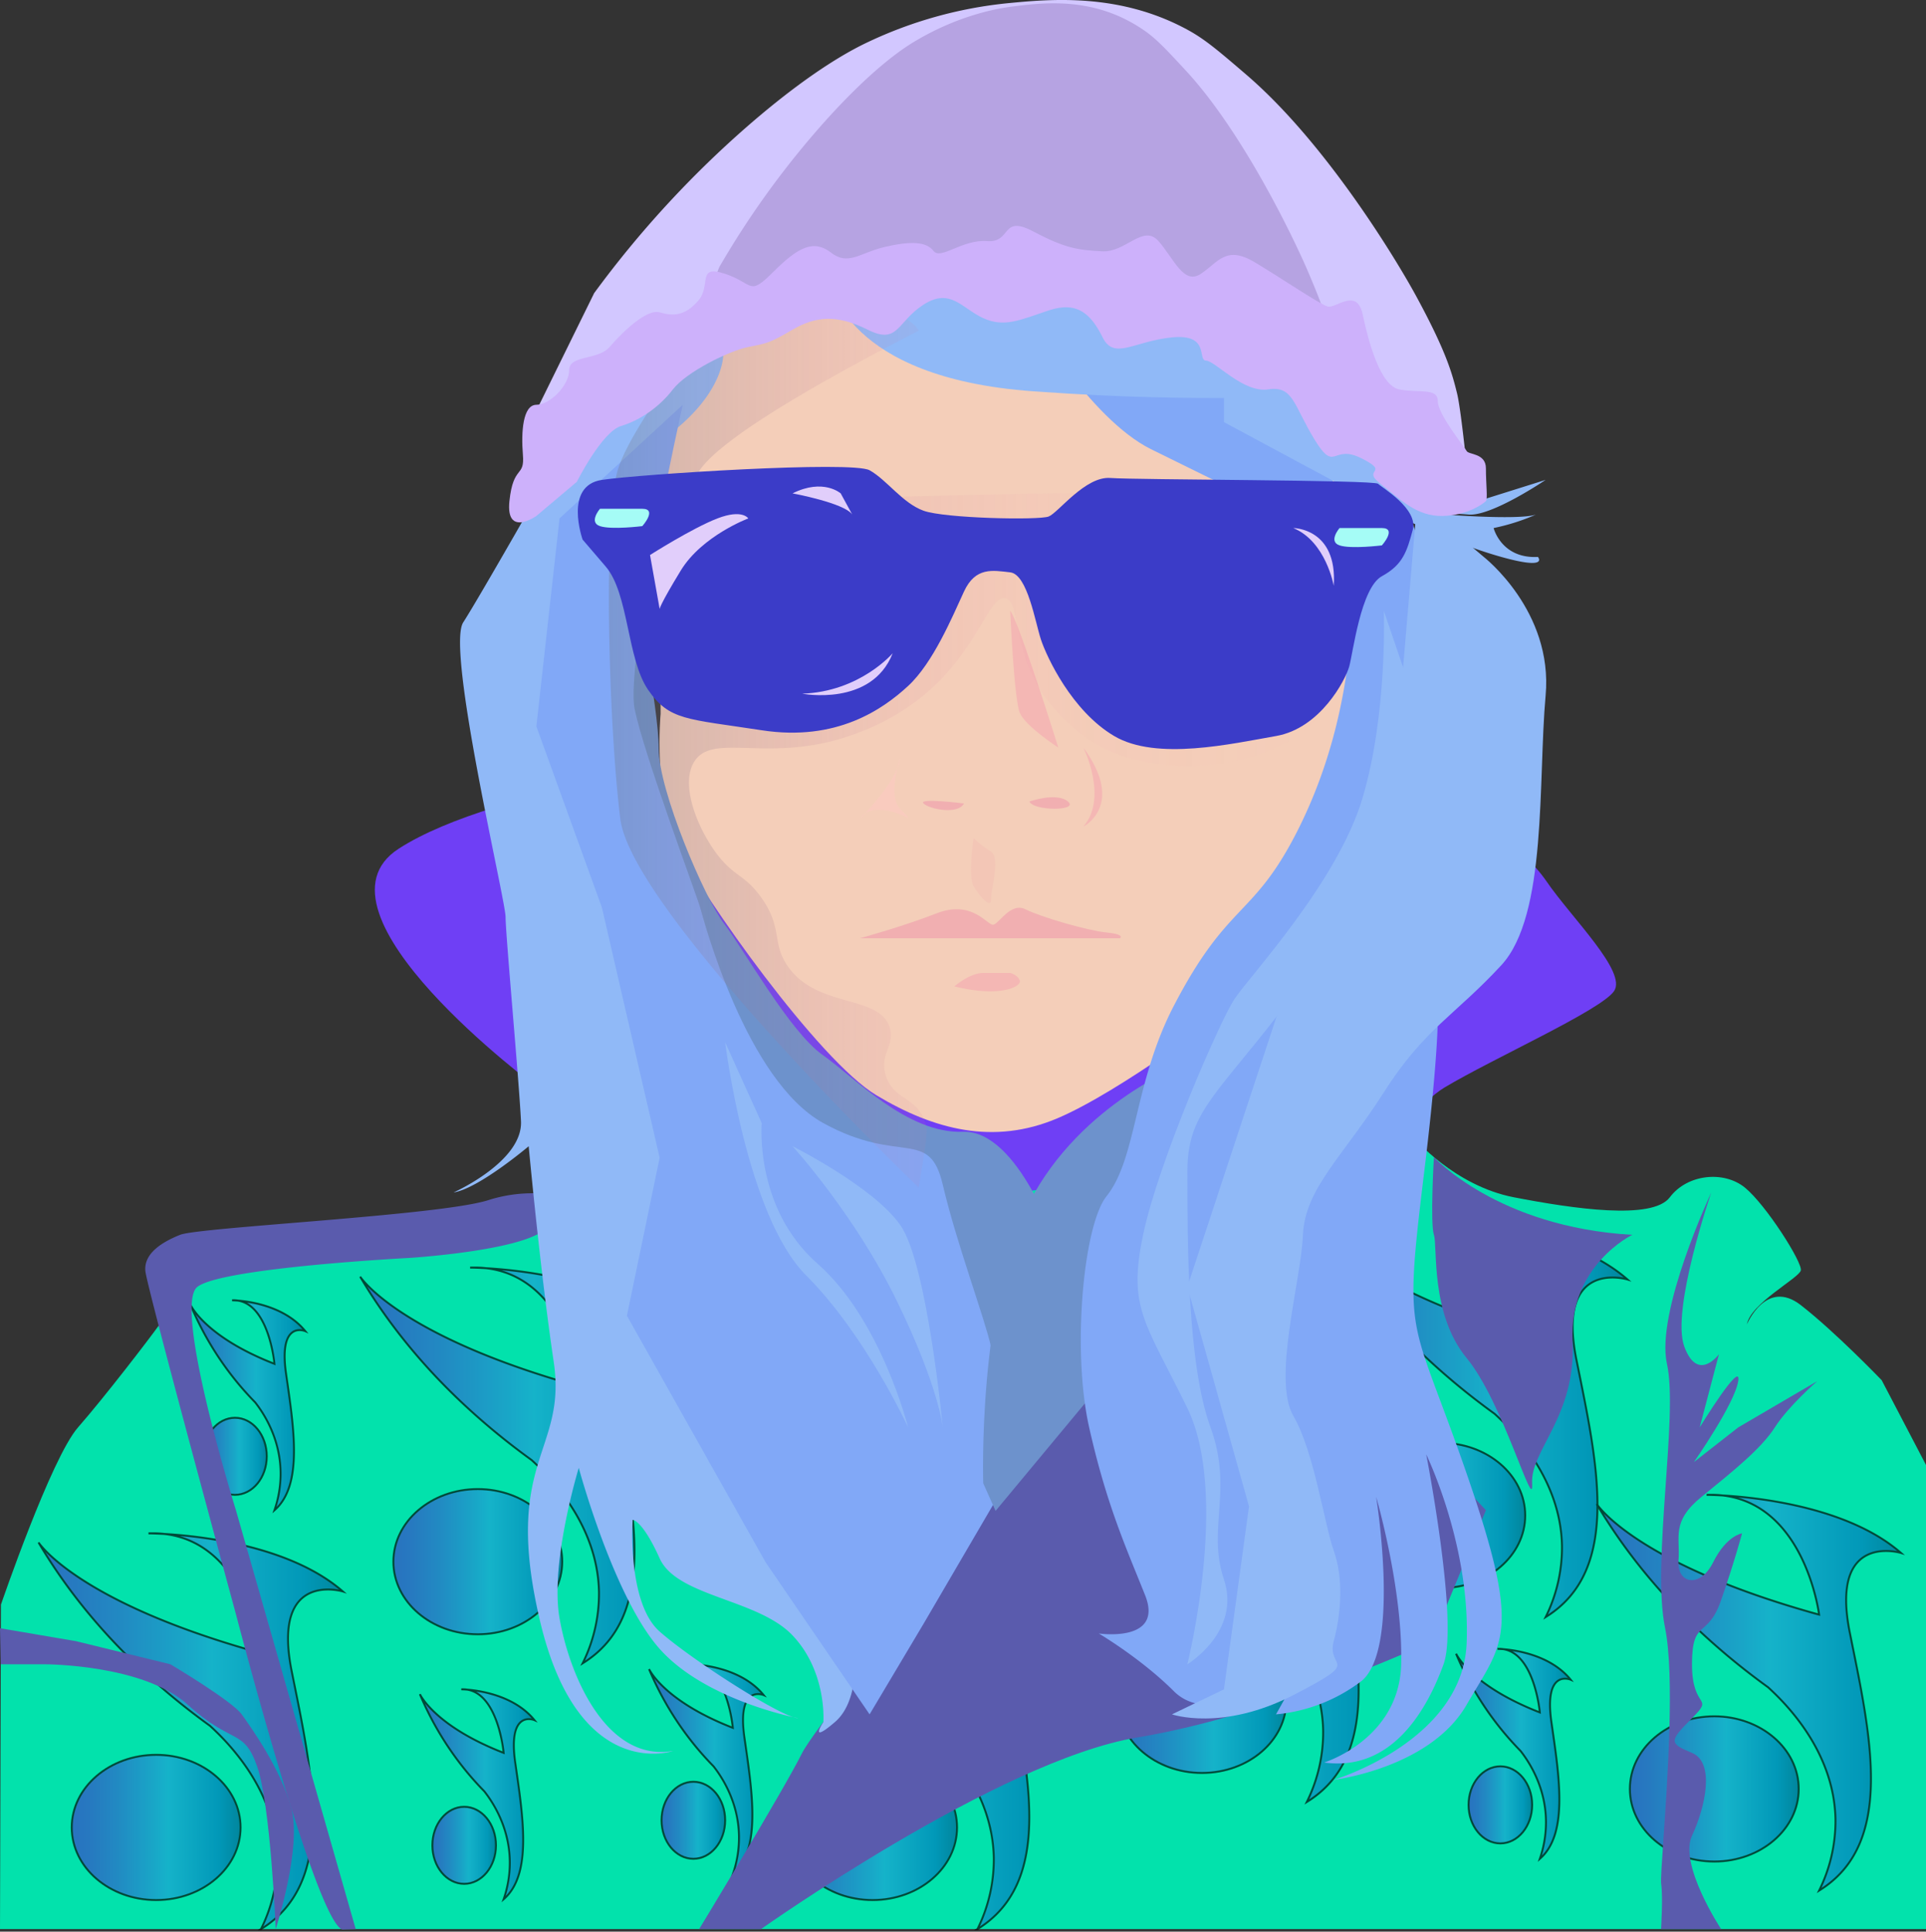 <svg xmlns="http://www.w3.org/2000/svg" xmlns:xlink="http://www.w3.org/1999/xlink" viewBox="0 0 1000 1003.02" xmlns:v="https://vecta.io/nano"><rect x="0" y="0" width="1000" height="1003.02" fill="#333333" stroke="none"/><style><![CDATA[.m{stroke-miterlimit:10}.n{fill:#90b9f7}.o{fill:#81a8f7}]]></style><defs><linearGradient id="A" x1="99" y1="727.99" x2="158.5" y2="727.99" gradientUnits="userSpaceOnUse"><stop offset="0" stop-color="#3b3cc8"/><stop offset=".1" stop-color="#3845c9"/><stop offset=".27" stop-color="#305fcd"/><stop offset=".48" stop-color="#2488d4"/><stop offset=".57" stop-color="#1e9cd7"/><stop offset=".87" stop-color="#0075be"/><stop offset=".99" stop-color="#005b97"/></linearGradient><linearGradient id="B" x1="105.5" y1="756.19" x2="138.5" y2="756.19" xlink:href="#A"/><linearGradient id="C" x1="218" y1="929.99" x2="277.5" y2="929.99" xlink:href="#A"/><linearGradient id="D" x1="224.5" y1="958.19" x2="257.5" y2="958.19" xlink:href="#A"/><linearGradient id="E" x1="337" y1="916.99" x2="396.5" y2="916.99" xlink:href="#A"/><linearGradient id="F" x1="343.5" y1="945.19" x2="376.5" y2="945.19" xlink:href="#A"/><linearGradient id="G" x1="756" y1="908.99" x2="815.5" y2="908.99" xlink:href="#A"/><linearGradient id="H" x1="762.5" y1="937.19" x2="795.5" y2="937.19" xlink:href="#A"/><linearGradient id="I" x1="187" y1="759.24" x2="345" y2="759.24" xlink:href="#A"/><linearGradient id="J" x1="204.26" y1="810.91" x2="291.89" y2="810.91" xlink:href="#A"/><linearGradient id="K" x1="392" y1="897.24" x2="550" y2="897.24" xlink:href="#A"/><linearGradient id="L" x1="409.26" y1="948.91" x2="496.89" y2="948.91" xlink:href="#A"/><linearGradient id="M" x1="563" y1="831.24" x2="721" y2="831.24" xlink:href="#A"/><linearGradient id="N" x1="580.26" y1="882.91" x2="667.89" y2="882.91" xlink:href="#A"/><linearGradient id="O" x1="687" y1="735.24" x2="845" y2="735.24" xlink:href="#A"/><linearGradient id="P" x1="704.26" y1="786.91" x2="791.89" y2="786.91" xlink:href="#A"/><linearGradient id="Q" x1="829" y1="877.24" x2="987" y2="877.24" xlink:href="#A"/><linearGradient id="R" x1="846.26" y1="928.91" x2="933.89" y2="928.91" xlink:href="#A"/><linearGradient id="S" x1="20" y1="897.24" x2="178" y2="897.24" xlink:href="#A"/><linearGradient id="T" x1="37.26" y1="948.91" x2="124.89" y2="948.91" xlink:href="#A"/><linearGradient id="U" x1="316.15" y1="386.7" x2="694.23" y2="386.7" gradientUnits="userSpaceOnUse"><stop offset="0" stop-color="#69737f" stop-opacity=".3"/><stop offset=".07" stop-color="#807486" stop-opacity=".25"/><stop offset=".36" stop-color="#c7789b" stop-opacity=".11"/><stop offset=".66" stop-color="#f17aa8" stop-opacity=".03"/><stop offset="1" stop-color="#ff7bac" stop-opacity="0"/></linearGradient></defs><path d="M279 564.69s-123-91-72-124 181-48 181-48l373 28s29 18 42 37 42 47 35 57-63 35-88 50-54 76-54 76l-176 47z" fill="#6F3FF5"/><path d="M106 652.69s69-10 105-12 81-14 89-18 204 0 204 0l230-32s21 25 52 31 72 12 81 0 28-14 39-5 30 39 29 43-26 17-28 28c0 0 10-24 28-10s42 39 42 39l23 44v241H0l.5-168.5s26-76 40-92 37-46 42-53 1-27 1-27 15-8 22.5-8.5z" fill="#02E2AC"/><g opacity=".67" stroke="#000"><path d="M132.5 726.5c-3.39-3.46-6.84-7.28-10.25-11.5A161.79 161.79 0 0 1 99 676c0 0 7.5 16.5 43.5 30.5 0 0-3-34-22-33 0 0 25 0 38 16 0 0-14-6-10 22s9 58-6 71a58 58 0 0 0 3.19-19.69c-.26-18.31-9.32-31.35-13.19-36.31z" transform="translate(0 1.69)" fill="url(#A)" class="m"/><ellipse cx="122" cy="756.19" rx="16.5" ry="20" fill="url(#B)"/><path d="M251.5 928.5c-3.39-3.46-6.84-7.28-10.25-11.5A161.79 161.79 0 0 1 218 878c0 0 7.5 16.5 43.5 30.5 0 0-3-34-22-33 0 0 25 0 38 16 0 0-14-6-10 22s9 58-6 71a58 58 0 0 0 3.19-19.69c-.26-18.31-9.32-31.35-13.19-36.31z" transform="translate(0 1.69)" fill="url(#C)" class="m"/><ellipse cx="241" cy="958.19" rx="16.5" ry="20" fill="url(#D)"/><path d="M370.5 915.5c-3.39-3.46-6.84-7.28-10.25-11.5A161.79 161.79 0 0 1 337 865c0 0 7.5 16.5 43.5 30.5 0 0-3-34-22-33 0 0 25 0 38 16 0 0-14-6-10 22s9 58-6 71a58 58 0 0 0 3.19-19.69c-.26-18.31-9.32-31.35-13.19-36.31z" transform="translate(0 1.69)" fill="url(#E)" class="m"/><ellipse cx="360" cy="945.19" rx="16.5" ry="20" fill="url(#F)"/><path d="M789.5 907.5c-3.39-3.46-6.84-7.28-10.25-11.5A161.79 161.79 0 0 1 756 857c0 0 7.5 16.5 43.5 30.5 0 0-3-34-22-33 0 0 25 0 38 16 0 0-14-6-10 22s9 58-6 71a58 58 0 0 0 3.19-19.69c-.26-18.31-9.32-31.35-13.19-36.31z" transform="translate(0 1.69)" fill="url(#G)" class="m"/><ellipse cx="779" cy="937.19" rx="16.5" ry="20" fill="url(#H)"/><path d="M276 756.43c-9-6.51-18.17-13.72-27.22-21.68C219.43 709 200 683.22 187 661.23c0 0 19.92 31.11 115.51 57.5 0 0-8-64.1-58.42-62.21 0 0 66.39 0 100.91 30.16 0 0-37.18-11.31-26.55 41.47S342.34 837.49 302.51 862a81.33 81.33 0 0 0 8.49-37.11c-.71-34.53-24.77-59.12-35-68.46z" transform="translate(0 1.69)" fill="url(#I)" class="m"/><ellipse cx="248.08" cy="810.91" rx="43.82" ry="37.7" fill="url(#J)"/><path d="M481 894.43c-9-6.51-18.17-13.72-27.22-21.68C424.43 847 405 821.22 392 799.23c0 0 19.92 31.11 115.51 57.5 0 0-8-64.1-58.42-62.21 0 0 66.39 0 100.91 30.16 0 0-37.18-11.31-26.55 41.47s23.89 109.34-15.94 133.85a81.33 81.33 0 0 0 8.49-37.11c-.71-34.53-24.77-59.12-35-68.46z" transform="translate(0 1.69)" fill="url(#K)" class="m"/><ellipse cx="453.08" cy="948.91" rx="43.82" ry="37.7" fill="url(#L)"/><path d="M652 828.43c-9-6.51-18.17-13.72-27.22-21.68C595.43 781 576 755.22 563 733.23c0 0 19.92 31.11 115.51 57.5 0 0-8-64.1-58.42-62.21 0 0 66.39 0 100.91 30.16 0 0-37.18-11.31-26.55 41.47S718.34 909.49 678.51 934a81.33 81.33 0 0 0 8.49-37.11c-.71-34.53-24.77-59.12-35-68.46z" transform="translate(0 1.69)" fill="url(#M)" class="m"/><ellipse cx="624.08" cy="882.91" rx="43.82" ry="37.7" fill="url(#N)"/><path d="M776 732.43c-9-6.51-18.17-13.72-27.22-21.68C719.43 685 700 659.22 687 637.23c0 0 19.92 31.11 115.51 57.5 0 0-8-64.1-58.42-62.21 0 0 66.39 0 100.91 30.16 0 0-37.18-11.31-26.55 41.47S842.34 813.49 802.51 838a81.33 81.33 0 0 0 8.49-37.11c-.71-34.53-24.77-59.12-35-68.46z" transform="translate(0 1.69)" fill="url(#O)" class="m"/><ellipse cx="748.08" cy="786.91" rx="43.82" ry="37.7" fill="url(#P)"/><path d="M918 874.43c-9-6.51-18.17-13.72-27.22-21.68C861.43 827 842 801.22 829 779.23c0 0 19.92 31.11 115.51 57.5 0 0-8-64.1-58.42-62.21 0 0 66.39 0 100.91 30.16 0 0-37.18-11.31-26.55 41.47S984.34 955.49 944.51 980a81.33 81.33 0 0 0 8.49-37.11c-.71-34.53-24.77-59.12-35-68.46z" transform="translate(0 1.69)" fill="url(#Q)" class="m"/><ellipse cx="890.08" cy="928.91" rx="43.82" ry="37.7" fill="url(#R)"/><path d="M109 894.43c-9-6.51-18.17-13.72-27.22-21.68C52.43 847 33 821.22 20 799.23c0 0 19.92 31.11 115.51 57.5 0 0-8-64.1-58.42-62.21 0 0 66.39 0 100.91 30.16 0 0-37.18-11.31-26.55 41.47s23.89 109.34-15.94 133.85a81.33 81.33 0 0 0 8.49-37.11c-.71-34.53-24.77-59.12-35-68.46z" transform="translate(0 1.69)" fill="url(#S)" class="m"/><ellipse cx="81.08" cy="948.91" rx="43.82" ry="37.7" fill="url(#T)"/></g><g fill="#5a5bad"><path d="M122.5 838.19s41.5 159.5 55.27 163.73l6.92-.23-62.19-217.5s-33-106-20-116 110-15 110-15 48-3 66-12 21-18 21-18a75.6 75.6 0 0 0-46 0c-25 8-150 14-160 18s-19 10-18 19 47 178 47 178z"/><path d="M23.5 864.19s51 0 74 21 29 12 36 32 9.65 84.5 9.65 84.5 13.77-42.39 8.06-63-20.71-41.5-25.71-48.5-37-26-37-26l-49-12L0 845.46l.41 18.73zm865-245s-29 62-23 89-8 103-1 137c5.07 24.64 1.22 79.74-.91 110.88-.81 11.83-1.37 20.19-1.09 22.12 1 7-.07 23.5-.07 23.5h31.19s-22.12-33.5-15.12-48.5 12-38 0-43-12-6 0-18 0-4 0-28 8-13 15-33 11-35 11-35-8 1-15 15-19 11-18-1-4-20 12-33 31-25 38-36 22-24 22-24l-41 24-23 18s21-30 23-42-20 24-20 24l10-38s-11 15-18-4 14-80 14-80zm-41 22s-33 16-31 55-22 57-21 74-15-42-34-65-15-58-17-64 0-40.36 0-40.36 33 36.36 103 40.36zm-452.35 360.5s123.35-87.5 195.35-99.5 153-50 153-50l28-68s-60-65-64-67-117-29-117-29-164 202-174 222-53.5 91.5-53.5 91.5z"/></g><path d="M343 370.69s-4 43 9 69 73 111 103 129 61 26 94 12 88-56 88-56l53.5-80.5 15-85s4-117 0-135-69-96-69-96l-124-11-121 22-49 64 .5 167.5z" fill="#f4ceb9"/><path d="M329 303.69s13 63 13 85 24 78 34 91 34 56 51 68 44 41 73 40 49 60 49 60l-15 84-30 38-103-200-78-118z" fill="#6d92cc"/><path d="M567.5 334.19s4 15 34 23c0 0-28 5-34-23z" fill="#e1cefb"/><path d="M375.5 184.19s1 26-44 52-42 139-40 152 22 59 46 110 22 126 38 153 84 75 88 106 14 53 8 72-29 42-29 44a277.46 277.46 0 0 0-28-92c-25-49-62-59-68-100 0 0-10 7 6 41s48 66 57 83 34 49 34 49 4 28-10 40-6 0-6 0 2-26-16-45-60-20-69-40-14-20-14-20-3 43 14 58 64 45 72 45c0 0-48-9-72-36s-42-94-42-94-15 49-10 78 24 75 59 69c0 0-49 17-69-67s14-88 7-135-13-112-13-112-26 22-39 24c0 0 36-16 35-37s-8-97-8-106-31-139-22-153 47-81 47-81l50-52z" class="n"/><path d="M354.5 210.19s-30 134-25 158 32 96 34 103 24 90 64 112 55 2 62 32 22 70 25 84 10 67 10 67l-45 77-28 47-54-79-72-128 17-82-30-130-34-94 12-108z" class="o"/><path d="M411.5 595.19s32 35 54 80 24 66 24 66-8-85-22-105-56-41-56-41zm-16-12s-4 44 29 73 47 85 47 85-22-48-53-79-42-121-42-121z" class="n"/><path d="M534.5 163.19s31 54 63 70l63 31 38-4-40-65z" class="o"/><path d="M431.5 147.19s7 49 105 56 129 0 153 7c0 0-6-12-22-22-28-17.5-68.19-25.3-89.5-25.5l-43.5-28.5z" class="n"/><path d="M745.5 510.19s5 8-6 98-7 73 22 157 19 87 0 120-69 39-69 39 67-20 69-71-21-98-21-98 17 87 9 109-26 56-62 51c0 0 39-12 40-51s-13-87-13-87 13 80-8 96a86.34 86.34 0 0 1-44 17s28-49 30-63-41-121-41-121l20-101z" class="o"/><path d="M615.5 552.19s-54 20-81 72-24 146-24 146l6.41 14.35 67.59-81.35z" fill="#6d92cc"/><path d="M711.5 220.19s42 85 43 141-12 75-28 110-62 74-70 99-46 110-28 133 14 40 28 75 11 57 8 79-38 38-55 21-39-30-39-30 34 5 24-20-20-47-29-87-3-105 9-120c15.84-19.8 14.16-58.92 35-99 28.09-54 40.83-45.39 63.5-89.5 37.71-73.38 29.59-150.09 26.94-175.09a344.71 344.71 0 0 0-8.44-47.58z" class="o"/><g class="n"><path d="M733.5 361.19s13 47-41 126-76 84-76 121 0 100 12 133-2 52 7 79-19 44-19 44 22-88 0-133-31-52-23-90 39.72-110.62 47.36-122.31 53.64-60.69 66.64-104.69 11-97 11-97z"/><path d="M770.38 289.19s36.12 28 32.12 72 1 114-23 140-40 33-61 66-41 50-42 74-16 75-5 94 16 56 21 70 4 32 0 47 16 9-21 28-63 10-63 10l27-13 13-95-32-114 46.25-140.2 63.75-157.8 9.35-110.28z"/><path d="M671.5 202.19s61 69 96 58l35-11s-28 19-40 18-12 0-12 0 38 3 47 0a108.51 108.51 0 0 1-22 7s4 16 23 15c0 0 6 7-19 0s-51-20-51-20l-93-50v-25z"/></g><g fill="#f1afb1"><path d="M446.5 487.19s22-6 40-13 26 6 29 6 9-12 17-8 32 11 42 12 7 3 7 3h-135z"/><path d="M505.5 435.19s-3 20 0 25 9 12 9 7 5-22 0-25a53 53 0 0 1-9-7z" opacity=".28"/><path d="M500.5 417.19s-24-3-21 0 18 6 21 0zm34-1s14-5 20 0-18 5-20 0z"/></g><path d="M467.5 393.19s-7 20 0 27 3 4 3 4-18-9-24 1c0 0 20-20 21-32z" fill="#f9cbbe"/><path d="M562.5 388.19s13 26 0 41c0 0 22-11 0-41zm-67 124s8-7 15-7h14s4 1 5 4-10 9-34 3zm29-195s2 46 5 53 20 18 20 18-21-67-25-71z" fill="#f4b7b4"/><path d="M477,170c-101.56,52.36-119,72.4-116,81,3.32,9.55,32.4,6.69,158,4,75.93-1.63,101.07-1.35,127,16,28.44,19,56.43,57.65,46,87-13.31,37.44-85.47,49.52-124,26-16.81-10.26-27-26-27-26-15.89-24.54-11.19-47.45-19-49-8.65-1.71-13.9,26.5-42,50a118.2,118.2,0,0,1-35,20c-43.71,16.63-73.57-.5-84,14-8.89,12.36,2,37.77,13,51,8,9.59,13,9,21,20,11.71,16.17,5.44,23.69,14,36,15.49,22.27,47.73,14.5,53,32,2.81,9.31-5.67,13.66-2,25,4,12.36,15.19,10.64,20,23,2,5.2,1.33,8.79-3,35h0S328.15,472,322.07,423.5,313,266.11,321,241.56s48.62-74.87,48.62-74.87S463,146,477,170Z" transform="translate(0 1.69)" fill="url(#U)"/><path d="M302.5 280.19s-10-28 10-31 130-10 139-5 17 17 28 21 60 5 65 3 19-21 32-20 137 1 139 3 21 13 18 24-5 18-16 24-15 40-17 47-15 32-38 36-62 13-84 0-35-41-38-50-7-34-16-35-18-3-24 10-16 37-29 49-37 29-76 23-48-5-59-21-10-50-22-64z" fill="#3b3cc8"/><path d="M311.5 264.19s-6 7 0 9 22 0 22 0 8-9 0-9zm384 10s-6 7 0 9 22 0 22 0 8-9 0-9z" fill="#a5fcf6"/><path d="M388.5 269.19s-24 9-35 27-11 20-11 20l-5-28s22-14 35-19 16 0 16 0zm23-13s27 5 31 11l-6-11s-9-8-25 0zm5 104s36 7 47-21c0 0-17 20-47 21zm255-86s23 0 21 30c0 0-4-23-21-30z" fill="#e1cefb"/><path d="M278.5 213.19l30-61a534.83 534.83 0 0 1 80-87c34.25-29.74 55.33-40.13 62.5-43.5a220.38 220.38 0 0 1 72-20c22-2.13 58.3-5.64 94 14 8.85 4.87 15.9 10.91 30 23 41.58 35.65 78.29 96.67 88.25 115 15.75 29 18.75 40.36 21.25 50.5 2 8 5 38 5 38l-55-48-77-44-140-22-94 23-53 33z" fill="#d2c7ff"/><path d="M352 193.59l21.46-54.9a457.79 457.79 0 0 1 57.23-78.31c24.5-26.77 39.58-36.12 44.7-39.15 23.08-13.67 43.13-17 51.51-18 15.74-1.91 41.7-5.07 67.24 12.61 6.33 4.38 11.37 9.82 21.46 20.7 29.74 32.09 56 87 63.12 103.51 11.26 26.09 13.39 36.33 15.2 45.46 1.43 7.2 3.58 34.2 3.58 34.2l-39.34-43.21-55.08-39.6L500 135.69l-64.31 2.09-37.91 29.7z" fill="#b6a3e2"/><path d="M278.5 267.91s-16 11.28-14-7.72 8-12 7-24 0-26 7-26 17-10 17-18 15-5 21-12 19-20 26-18 13 2 20-6-1-19 14-14 12 12 25-1 21-17 30-10 15 0 28-3 21.33-2.88 25.16 2.06 14.84-6.06 27.84-5.06 7-14 24-5 23.56 9.61 35.78 10.3 21.22-14.3 29.22-5.3 13 23 22 17 13-15 28-6 34 22 38 23 15-10 18 4 9 37 19 39 20-1 20 6 14 24 15 26 10 1 10 9 1 16 0 17-9 7.44-22.5 7.72-21.94-8.61-32.22-16.66 5.61-5.44-9.84-13.25-13.44 8.19-24.44-9.81-11-28-24-26-27.61-14.88-32.3-14.94 2.3-14.06-17.7-12.06-30 12-36 0-13-19-28-14-23 9-34 4-17-16-31-7-13 21-29 13-27-7-39 0-13 7-23 9-32.22 13-39.11 22-16.89 16-26.89 19-23 29-23 29z" fill="#cdb1fb"/></svg>